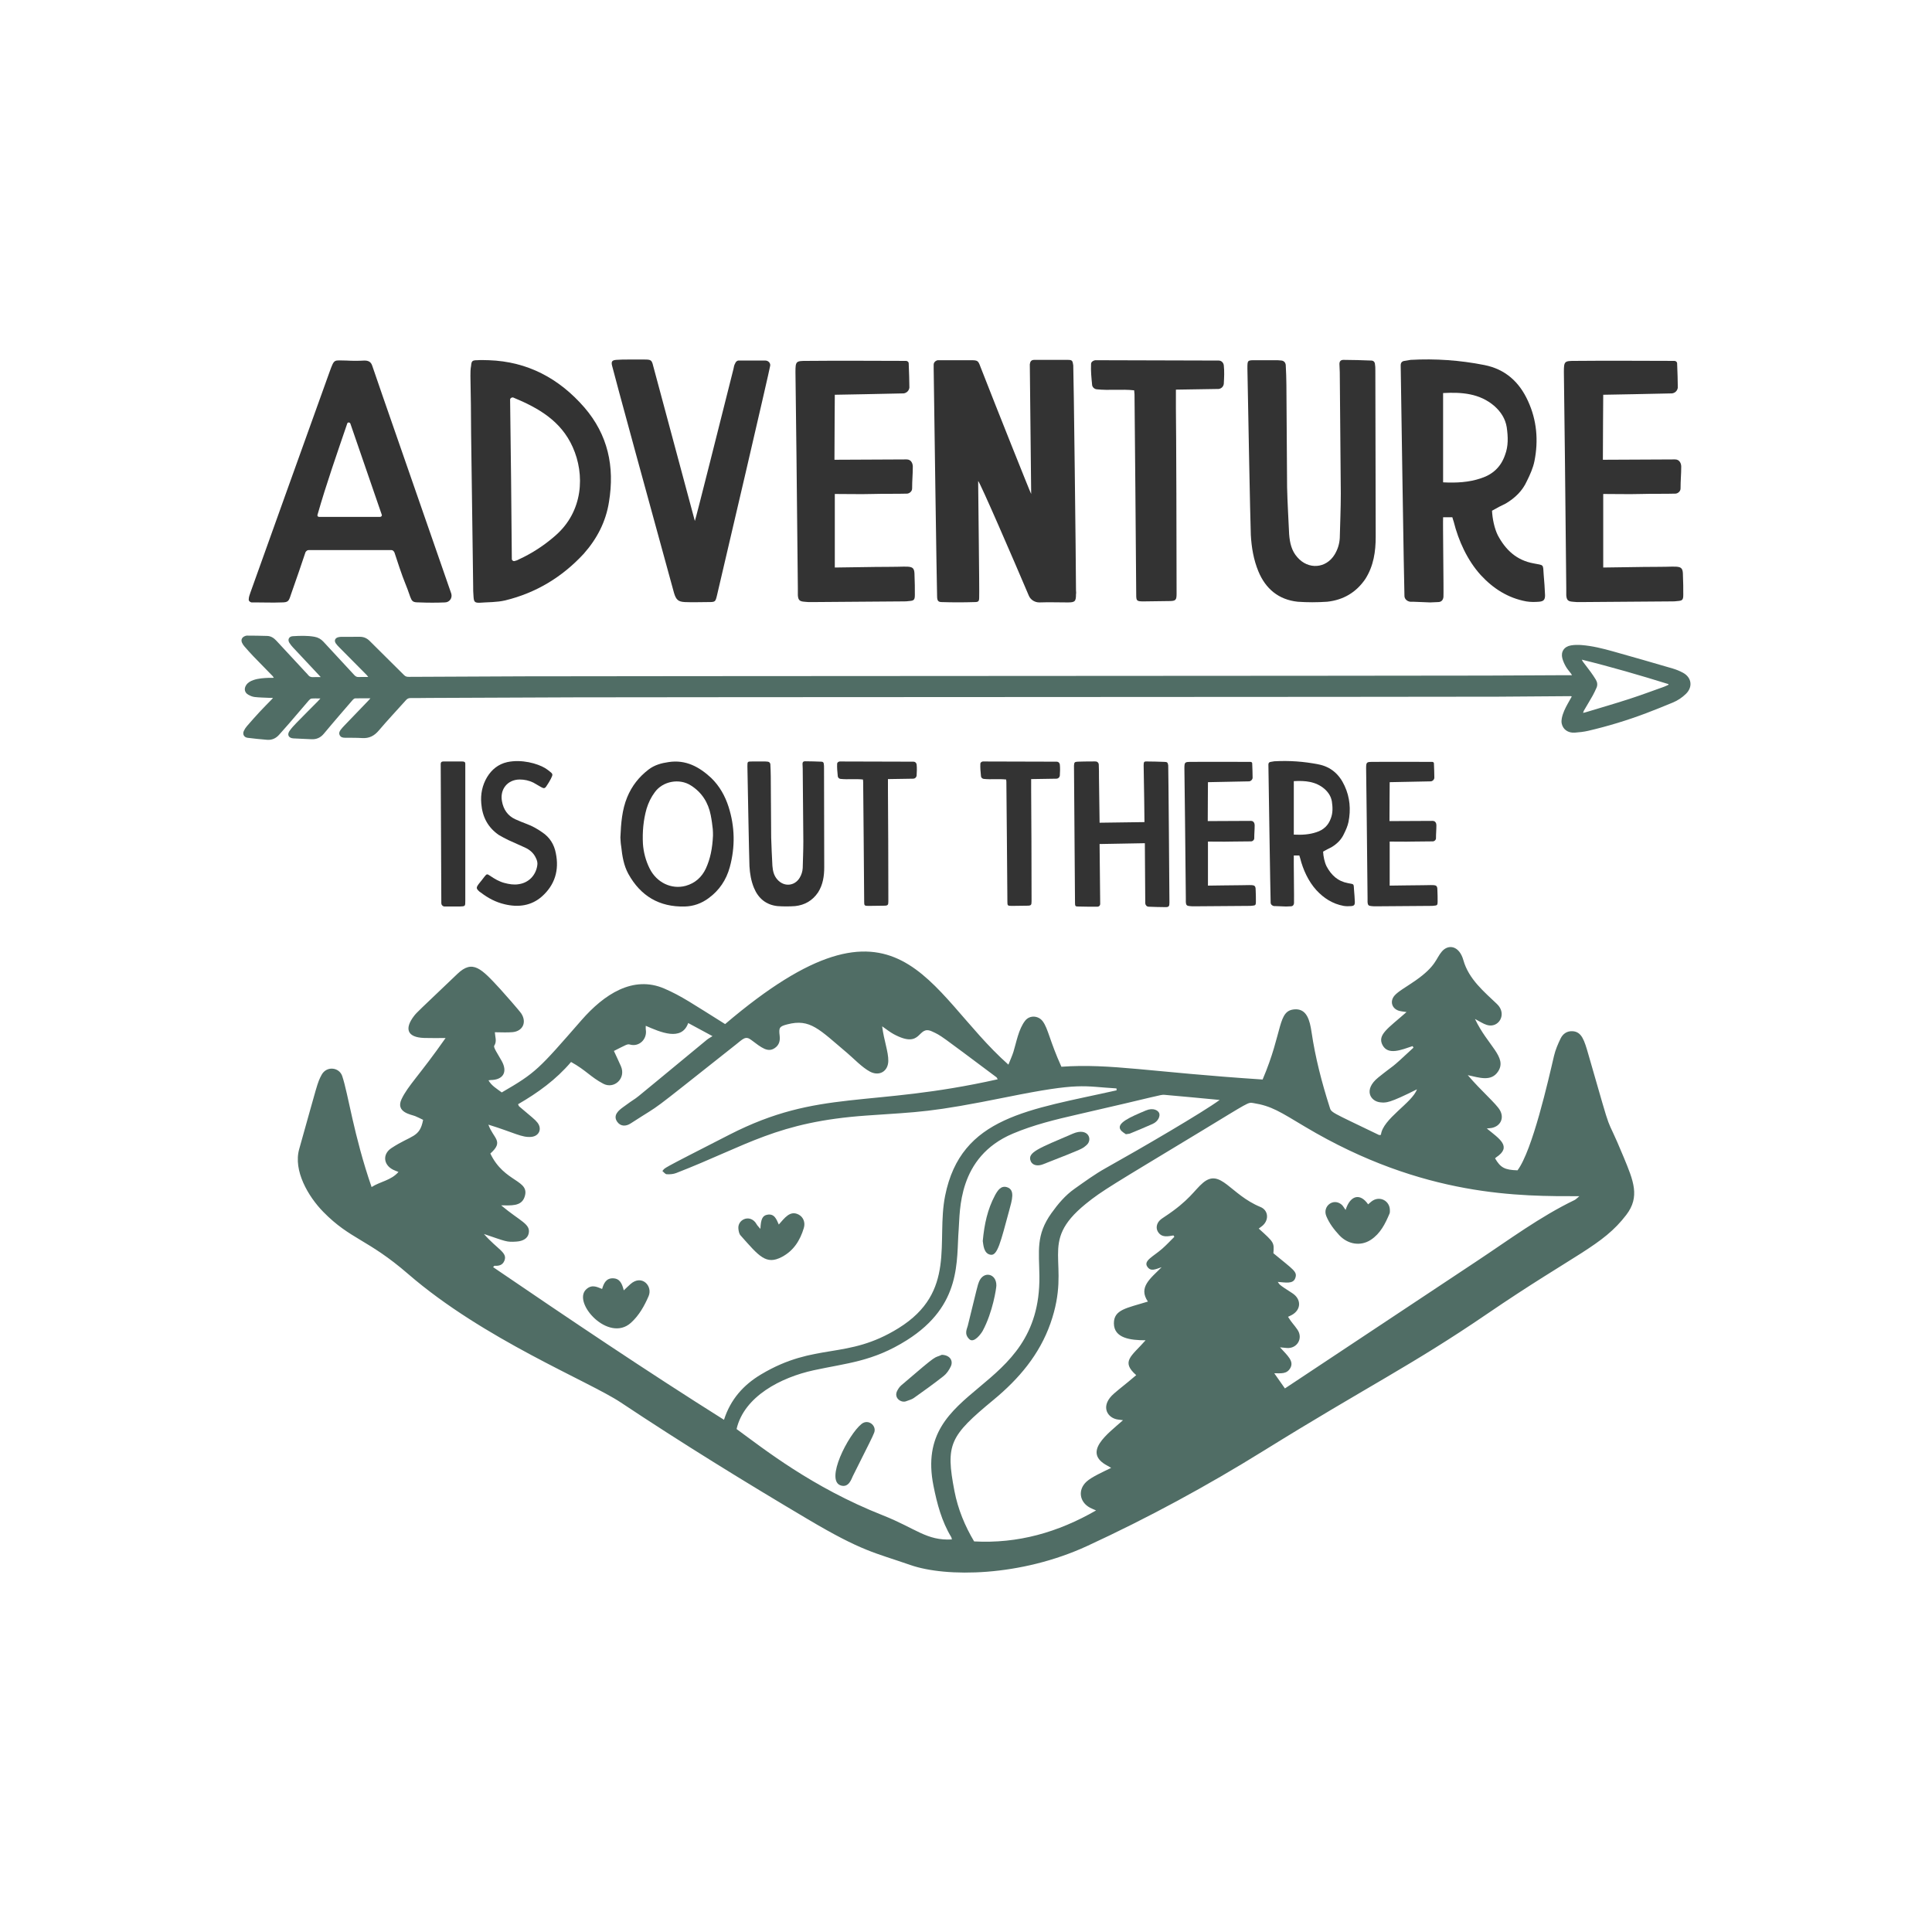 <?xml version="1.0" encoding="utf-8"?>
<!-- Generator: Adobe Illustrator 23.0.1, SVG Export Plug-In . SVG Version: 6.00 Build 0)  -->
<svg version="1.1" id="Calque_1" xmlns="http://www.w3.org/2000/svg" xmlns:xlink="http://www.w3.org/1999/xlink" x="0px" y="0px"
	 width="432px" height="432px" viewBox="0 0 432 432" style="enable-background:new 0 0 432 432;" xml:space="preserve">
<style type="text/css">
	.st0{fill:#A1848D;}
	.st1{fill:#333333;}
	.st2{fill:#506D65;}
	.st3{fill:#6A8962;}
	.st4{fill:#D6A96E;}
	.st5{fill:#71AA76;}
	.st6{fill:#EAC250;}
	.st7{fill:#8E8DAC;}
	.st8{fill:#DA7756;}
	.st9{fill:#D49580;}
	.st10{fill:#A291B2;}
	.st11{fill:#D39E29;}
	.st12{fill:#BE914C;}
	.st13{fill:#BE684C;}
	.st14{fill:#B6C8A3;}
	.st15{fill:#F6C6C4;}
	.st16{fill:#9BAD3F;}
	.st17{fill:#65C8D0;}
	.st18{fill:#D2B2B1;}
	.st19{fill:#9790AC;}
	.st20{fill:#526679;}
	.st21{fill:#2F618D;}
	.st22{fill:#E0A351;}
	.st23{fill:#495B23;}
	.st24{fill:#BC4952;}
	.st25{fill:#C1272D;}
	.st26{fill:#1A1A1A;}
	.st27{fill:#FBB03B;}
	.st28{fill:#009245;}
	.st29{fill:#F8AF3C;}
	.st30{fill:#A3B348;}
	.st31{fill:#EB6183;}
	.st32{fill:#B78494;}
	.st33{fill:#9EAE87;}
	.st34{fill:#838BC5;}
	.st35{fill:#BA9BC9;}
	.st36{fill:#DDCA3E;}
	.st37{fill:#DC9E4D;}
	.st38{fill:#548D8E;}
	.st39{fill:#534741;}
	.st40{fill:#C7B299;}
	.st41{fill-rule:evenodd;clip-rule:evenodd;fill:#C19246;}
	.st42{fill:#E6AD60;}
	.st43{fill:#C99685;}
</style>
<g>
	<g>
		<g>
			<path class="st1" d="M99.448,134.703c-1.836,0.076-3.749,0.076-5.585,0c-2.294,0-1.606-0.306-3.289-4.36
				c-0.612-1.454-1.913-5.355-2.371-6.808C88.05,123.229,87.821,123,87.515,123H69.003c-0.306,0-0.536,0.229-0.689,0.458
				c-0.535,1.683-2.371,6.961-3.289,9.562c-0.46,1.453-0.612,1.683-2.142,1.683c-1.836,0.076-3.672,0-5.508,0
				c-0.383,0-0.766,0-1.148,0c-0.306-0.076-0.612-0.306-0.612-0.612c0-0.612,0.23-1.148,0.383-1.606
				c1.683-4.743,13.463-37.56,17.67-49.263c1.148-3.137,0.918-2.601,3.825-2.601c1.301,0.077,2.677,0.077,3.978,0
				c0.841,0,1.453,0.23,1.759,1.148c0.689,2.142,12.545,36.106,17.67,50.946C101.207,133.709,100.52,134.703,99.448,134.703z
				 M85.373,115.12l-7.038-20.425c-0.152-0.306-0.612-0.306-0.689,0c-2.294,6.732-4.665,13.463-6.655,20.425
				c-0.077,0.23,0.077,0.459,0.383,0.459H84.99C85.22,115.579,85.45,115.35,85.373,115.12z"/>
			<path class="st1" d="M136.171,112.214c-0.689,4.437-2.678,8.262-5.661,11.627c-4.819,5.202-10.633,8.721-17.518,10.403
				c-1.912,0.459-3.901,0.383-5.814,0.535c-1.07,0-1.224-0.229-1.3-1.453c-0.077-0.765-0.077-1.53-0.077-2.295
				c-0.154-11.321-0.306-22.719-0.46-34.04c0-4.284-0.076-8.644-0.152-12.928c0-0.765,0-1.53,0.152-2.295
				c0.077-1.071,0.306-1.224,1.378-1.224c0.841-0.076,1.682,0,2.6,0c8.644,0.306,15.682,4.054,21.343,10.556
				C135.94,97.22,137.47,104.335,136.171,112.214z M128.062,99.974c-2.6-5.814-7.573-8.721-13.31-11.092
				c-0.306-0.076-0.689,0.154-0.689,0.46c0.152,12.01,0.306,23.867,0.383,35.647c0,0.306,0.306,0.536,0.612,0.46
				c0.382-0.077,0.764-0.23,0.994-0.383c2.984-1.377,5.661-3.137,8.109-5.279C130.433,114.355,130.815,106.094,128.062,99.974z"/>
			<path class="st1" d="M172.202,81.844c-0.077,0.766-10.556,45.745-11.857,51.176c-0.383,1.607-0.383,1.607-2.065,1.607
				c-1.684,0-3.366,0.076-5.126,0c-1.53-0.077-1.988-0.536-2.448-2.066c-4.513-16.37-13.769-50.258-13.845-50.793
				c-0.23-0.918,0-1.224,0.918-1.3c0.918-0.077,1.836-0.077,2.754-0.077c0.994,0,2.524,0,3.518,0c1.453,0,1.683,0.077,1.989,1.377
				c0.458,1.683,9.18,34.117,9.332,34.729c0.229-0.535,5.89-23.102,8.644-34.041c0.077-0.458,0.152-0.841,0.383-1.224
				c0.076-0.306,0.458-0.612,0.688-0.612c1.989,0,3.902,0,6.044,0C171.82,80.62,172.356,81.232,172.202,81.844z"/>
			<path class="st1" d="M204.563,133.02c0,1.147-0.23,1.301-1.301,1.377c-0.46,0.076-0.841,0.076-1.301,0.076
				c-6.808,0.077-13.616,0.077-20.424,0.154c-0.612,0-1.147,0-1.683-0.077c-1.07-0.077-1.376-0.383-1.453-1.453
				c0-0.536,0-1.072,0-1.607c-0.077-9.868-0.229-19.736-0.306-29.527c-0.077-6.273-0.152-12.545-0.229-18.818
				c0-2.371,0.152-2.448,2.448-2.448c5.966-0.077,19.277,0,22.26,0c0.306,0,0.612,0.229,0.612,0.535
				c0.077,1.454,0.154,4.514,0.154,5.432c-0.077,0.688-0.612,1.224-1.301,1.3c-2.754,0.077-15.147,0.306-15.376,0.306
				c0,2.448-0.077,8.262-0.077,14.535c0.306,0,15.605-0.077,16.142-0.077c1.07,0,1.376,0.995,1.376,1.607
				c0,1.836-0.152,2.906-0.152,4.896c0,0.612-0.536,1.07-1.072,1.147c-2.6,0.077-5.125,0-7.65,0.077c-2.831,0.076-5.66,0-8.568,0
				v16.446c2.219,0,8.109-0.153,12.545-0.153c4.513,0,5.279-0.536,5.279,1.912C204.563,130.114,204.563,131.567,204.563,133.02z"/>
			<path class="st1" d="M240.595,132.867c0,1.606-0.229,1.836-1.836,1.836c-2.142,0-4.207-0.076-6.349,0
				c-1.072,0-1.989-0.612-2.372-1.53c-3.441-8.109-10.862-25.244-11.321-25.626c0,1.989,0.306,24.938,0.23,26.009
				c0,0.918-0.154,1.072-1.072,1.072c-2.448,0.076-4.819,0.076-7.267,0c-0.841,0-1.072-0.306-1.072-1.378
				c-0.076-1.682-0.688-44.674-0.764-50.793c0-0.306,0-0.535,0-0.918c0-0.535,0.458-0.918,0.918-0.994c0.995,0,1.836,0,2.754,0
				c1.53,0,3.06,0,4.59,0c1.607,0,1.682,0.076,2.219,1.53c3.518,9.027,11.245,28.38,11.321,28.38c0-0.383-0.306-28.074-0.306-28.992
				c0.076-0.612,0.306-0.994,0.994-0.994c2.448,0,4.973,0,7.42,0c1.072,0,1.147,0.152,1.301,1.224
				c0.077,0.535,0.612,44.98,0.612,50.334C240.595,132.255,240.672,132.561,240.595,132.867z"/>
			<path class="st1" d="M273.644,85.822c-0.077,0.612-0.535,1.072-1.147,1.148l-9.562,0.153c0,1.453,0,2.831,0,4.131
				c0.077,4.666,0.152,32.281,0.152,41.461c0,1.453-0.152,1.683-1.682,1.683c-1.913,0-3.825,0.076-5.737,0.076
				c-1.53,0-1.607-0.152-1.607-1.53c-0.077-9.409-0.306-39.318-0.383-44.826c0-0.23-0.077-0.536-0.077-0.842
				c-2.754-0.306-5.583,0.076-8.414-0.23c-0.535-0.076-0.995-0.535-0.995-1.07c-0.152-1.53-0.306-3.06-0.229-4.59
				c0-0.46,0.458-0.766,0.918-0.842c0.383,0,27.462,0.076,27.615,0.076c0.612,0,1.07,0.46,1.147,1.072
				C273.796,83.068,273.72,84.369,273.644,85.822z"/>
			<path class="st1" d="M307.61,120.016c0,3.29-0.458,6.502-2.294,9.409c-2.066,3.06-4.973,4.742-8.568,5.125
				c-2.219,0.153-4.437,0.153-6.579,0c-4.284-0.459-7.19-2.907-8.797-6.808c-1.072-2.6-1.53-5.354-1.684-8.108
				c-0.152-4.055-0.612-28.916-0.764-37.254c0-1.836,0-1.836,1.759-1.836c1.683,0,3.366,0,4.973,0c0.306,0,0.612,0.076,0.918,0.076
				c0.535,0.077,0.841,0.46,0.918,0.918c0.077,1.607,0.152,3.137,0.152,4.59c0.077,7.573,0.077,15.147,0.154,22.796
				c0.077,3.518,0.306,7.038,0.458,10.556c0.154,1.913,0.536,3.672,1.836,5.126c2.448,2.83,6.426,2.524,8.338-0.612
				c0.689-1.148,1.072-2.372,1.147-3.672c0.077-3.29,0.23-6.579,0.23-9.944c-0.077-9.027-0.154-18.13-0.23-27.156
				c0-0.612-0.076-1.224-0.076-1.836s0.306-0.918,0.918-0.918c2.065,0,4.13,0.076,6.195,0.152c0.536,0,0.842,0.383,0.842,0.918
				c0.076,0.383,0.076,0.918,0.076,1.378C307.533,95.231,307.61,107.624,307.61,120.016z"/>
			<path class="st1" d="M345.477,133.097c0,0.994-0.306,1.376-1.376,1.453c-0.918,0.077-1.913,0.077-2.831-0.077
				c-4.13-0.764-7.42-2.906-10.174-5.89c-2.983-3.29-4.971-7.65-6.043-11.933c-0.077-0.306-0.229-0.612-0.306-0.994h-2.065
				c-0.077,1.224,0.152,16.676,0.077,17.823c-0.077,0.688-0.46,1.148-1.224,1.148c-0.612,0-1.148,0.076-1.76,0.076
				c-1.224-0.076-2.523-0.076-3.824-0.153c-0.229,0-0.383,0-0.612,0c-0.689-0.077-1.301-0.612-1.301-1.301
				c-0.077-0.764-0.841-51.252-0.841-51.558c0-0.612,0.306-0.918,0.841-0.995c0.46-0.077,0.918-0.153,1.378-0.229
				c5.583-0.306,11.015,0.076,16.446,1.147c4.742,0.918,7.879,3.825,9.791,8.032c1.988,4.284,2.371,8.874,1.453,13.463
				c-0.306,1.53-0.995,3.06-1.682,4.436c-0.995,2.219-2.678,3.825-4.743,5.049c-0.995,0.458-1.988,0.994-3.06,1.606
				c0.077,1.76,0.535,3.978,1.301,5.508c1.759,3.29,4.207,5.584,8.032,6.273c2.294,0.459,2.065,0.077,2.218,2.525
				C345.324,130.037,345.401,131.567,345.477,133.097z M336.527,101.733c0.764-1.988,0.688-4.054,0.382-6.196
				c-0.306-1.912-1.3-3.442-2.754-4.743c-3.289-2.831-7.267-3.137-11.474-2.907v19.965c2.983,0.154,5.814,0,8.491-0.918
				C333.774,106.094,335.61,104.411,336.527,101.733z"/>
			<path class="st1" d="M376.385,133.02c0,1.147-0.23,1.301-1.301,1.377c-0.46,0.076-0.841,0.076-1.301,0.076
				c-6.808,0.077-13.616,0.077-20.424,0.154c-0.612,0-1.147,0-1.684-0.077c-1.07-0.077-1.376-0.383-1.453-1.453
				c0-0.536,0-1.072,0-1.607c-0.077-9.868-0.229-19.736-0.306-29.527c-0.077-6.273-0.152-12.545-0.229-18.818
				c0-2.371,0.152-2.448,2.448-2.448c5.966-0.077,19.277,0,22.26,0c0.306,0,0.612,0.229,0.612,0.535
				c0.077,1.454,0.154,4.514,0.154,5.432c-0.077,0.688-0.612,1.224-1.301,1.3c-2.754,0.077-15.147,0.306-15.376,0.306
				c0,2.448-0.077,8.262-0.077,14.535c0.306,0,15.605-0.077,16.142-0.077c1.07,0,1.376,0.995,1.376,1.607
				c0,1.836-0.152,2.906-0.152,4.896c0,0.612-0.536,1.07-1.072,1.147c-2.6,0.077-5.125,0-7.65,0.077c-2.831,0.076-5.66,0-8.568,0
				v16.446c2.219,0,8.109-0.153,12.545-0.153c4.513,0,5.279-0.536,5.279,1.912C376.385,130.114,376.385,131.567,376.385,133.02z"/>
		</g>
		<g>
			<path class="st1" d="M104.041,170.91c0,0.55,0,21.07,0,30.506c0,1.237,0,1.237-1.237,1.282c-1.007,0-2.015,0-3.023,0
				c-0.138,0-0.274,0-0.412,0c-0.413-0.046-0.687-0.367-0.687-0.733c-0.046-10.306-0.092-21.024-0.138-31.147
				c0-0.549,0.458-0.549,0.595-0.549c1.374,0,2.244,0,3.39,0C103.675,170.268,104.087,170.177,104.041,170.91z"/>
			<path class="st1" d="M121.173,200.454c-2.382,2.107-5.313,2.474-8.337,1.741c-1.969-0.458-3.71-1.375-5.313-2.611
				c-0.092-0.046-0.183-0.138-0.275-0.183c-0.825-0.733-0.825-0.916-0.138-1.832c0.413-0.504,0.825-1.008,1.191-1.512
				c0.55-0.687,0.595-0.687,1.282-0.229c1.008,0.687,2.015,1.283,3.207,1.603c1.053,0.275,2.107,0.458,3.206,0.275
				c2.199-0.321,3.756-1.924,4.123-4.077c0.137-0.641,0-1.191-0.275-1.74c-0.504-1.145-1.374-1.878-2.474-2.382
				c-1.237-0.55-2.473-1.1-3.664-1.649c-0.733-0.366-1.466-0.733-2.153-1.145c-2.473-1.695-3.71-4.077-3.939-7.054
				c-0.183-2.107,0.229-4.076,1.282-5.863c1.053-1.74,2.519-2.931,4.535-3.389c3.252-0.687,6.733,0.321,8.428,1.328
				c0.321,0.183,0.595,0.413,0.916,0.641c0.87,0.687,0.916,0.733,0.412,1.741c-0.274,0.55-0.595,1.053-0.962,1.603
				c-0.367,0.595-0.596,0.641-1.237,0.274c-0.595-0.32-1.145-0.687-1.74-1.007c-0.962-0.458-1.97-0.687-3.023-0.687
				c-2.702,0-4.489,2.153-3.985,4.855c0.321,1.832,1.283,3.252,2.977,4.031c0.825,0.367,1.695,0.733,2.565,1.054
				c1.237,0.458,2.381,1.1,3.481,1.878c1.649,1.1,2.656,2.703,3.023,4.672C125.067,194.591,124.059,197.888,121.173,200.454z"/>
			<path class="st1" d="M163.18,193.904c-0.779,2.84-2.336,5.176-4.718,6.916c-1.603,1.191-3.389,1.832-5.359,1.878
				c-5.68,0.138-9.848-2.336-12.596-7.283c-1.054-1.924-1.375-4.031-1.603-6.138c-0.138-0.733-0.138-1.466-0.183-2.015
				c0.138-3.207,0.367-6.184,1.512-8.978c1.053-2.565,2.656-4.581,4.809-6.229c1.329-1.008,2.84-1.42,4.443-1.649
				c3.848-0.595,6.871,1.053,9.573,3.573c1.832,1.787,3.069,3.985,3.848,6.412C164.325,184.834,164.417,189.369,163.18,193.904z
				 M159.379,185.384c-0.092-0.825-0.229-1.97-0.458-3.115c-0.55-2.794-1.969-5.084-4.443-6.642
				c-2.565-1.649-6.275-0.962-8.061,1.512c-0.825,1.099-1.42,2.336-1.832,3.664c-0.733,2.565-0.962,5.222-0.825,7.878
				c0.138,1.924,0.641,3.802,1.512,5.542c1.557,3.115,4.855,4.718,8.062,3.848c2.107-0.595,3.573-1.924,4.489-3.848
				c1.008-2.199,1.466-4.488,1.603-7.374C159.424,186.346,159.424,185.888,159.379,185.384z"/>
			<path class="st1" d="M184.3,193.904c0,1.969-0.275,3.894-1.375,5.634c-1.237,1.832-2.977,2.84-5.13,3.069
				c-1.328,0.092-2.656,0.092-3.939,0c-2.565-0.275-4.306-1.741-5.268-4.076c-0.641-1.557-0.916-3.207-1.008-4.856
				c-0.092-2.427-0.366-17.314-0.458-22.306c0-1.1,0-1.1,1.054-1.1c1.007,0,2.015,0,2.977,0c0.183,0,0.366,0.046,0.55,0.046
				c0.32,0.046,0.504,0.275,0.55,0.55c0.046,0.962,0.092,1.878,0.092,2.749c0.046,4.534,0.046,9.069,0.092,13.65
				c0.046,2.107,0.183,4.214,0.274,6.321c0.092,1.145,0.321,2.199,1.1,3.069c1.466,1.695,3.848,1.512,4.993-0.366
				c0.412-0.687,0.641-1.42,0.687-2.199c0.046-1.97,0.138-3.939,0.138-5.955c-0.046-5.405-0.092-10.856-0.138-16.261
				c0-0.367-0.046-0.733-0.046-1.1c0-0.366,0.183-0.55,0.55-0.55c1.237,0,2.474,0.046,3.71,0.092c0.321,0,0.504,0.229,0.504,0.55
				c0.046,0.229,0.046,0.55,0.046,0.825C184.254,179.063,184.3,186.483,184.3,193.904z"/>
			<path class="st1" d="M204.959,173.429c-0.046,0.366-0.321,0.641-0.687,0.687l-5.725,0.092c0,0.87,0,1.694,0,2.473
				c0.045,2.795,0.091,19.33,0.091,24.827c0,0.87-0.091,1.007-1.007,1.007c-1.145,0-2.29,0.046-3.436,0.046
				c-0.916,0-0.962-0.092-0.962-0.916c-0.046-5.634-0.183-23.544-0.229-26.841c0-0.138-0.046-0.321-0.046-0.504
				c-1.649-0.183-3.343,0.046-5.038-0.138c-0.321-0.046-0.595-0.321-0.595-0.641c-0.092-0.916-0.183-1.832-0.138-2.749
				c0-0.274,0.275-0.458,0.55-0.504c0.229,0,16.444,0.046,16.536,0.046c0.366,0,0.641,0.275,0.687,0.641
				C205.051,171.78,205.005,172.559,204.959,173.429z"/>
			<path class="st1" d="M236.981,173.429c-0.046,0.366-0.321,0.641-0.687,0.687l-5.725,0.092c0,0.87,0,1.694,0,2.473
				c0.045,2.795,0.091,19.33,0.091,24.827c0,0.87-0.091,1.007-1.007,1.007c-1.145,0-2.29,0.046-3.436,0.046
				c-0.916,0-0.962-0.092-0.962-0.916c-0.046-5.634-0.183-23.544-0.229-26.841c0-0.138-0.046-0.321-0.046-0.504
				c-1.649-0.183-3.343,0.046-5.038-0.138c-0.321-0.046-0.595-0.321-0.595-0.641c-0.092-0.916-0.183-1.832-0.138-2.749
				c0-0.274,0.275-0.458,0.549-0.504c0.229,0,16.444,0.046,16.536,0.046c0.366,0,0.641,0.275,0.687,0.641
				C237.073,171.78,237.027,172.559,236.981,173.429z"/>
			<path class="st1" d="M261.489,201.828c0,0.825-0.138,1.008-0.87,1.008c-1.237,0-2.474-0.046-3.756-0.092
				c-0.412,0-0.733-0.321-0.779-0.733c0-0.183-0.092-12.596-0.092-13.467l-10.123,0.183c0,0.412,0.138,13.192,0.138,13.421
				c0,0.32-0.275,0.595-0.595,0.595c-1.512,0-2.977,0-4.443-0.046c-0.504,0-0.595-0.138-0.595-0.779
				c0-1.695-0.229-30.415-0.229-30.735c0.046-0.733,0.138-0.825,0.825-0.87c1.053-0.046,2.153-0.046,3.207-0.046
				c0.274,0,0.55-0.046,0.824,0c0.367,0,0.687,0.321,0.687,0.733c0.046,0.916,0.046,1.969,0.046,2.931
				c0.046,3.115,0.138,9.711,0.138,10.031c3.39-0.045,6.642-0.091,10.032-0.137c0-0.275-0.092-8.703-0.183-12.688
				c0-0.779,0.092-0.916,0.779-0.87c1.282,0,2.565,0.046,3.847,0.092c0.642,0,0.779,0.138,0.87,0.779
				C261.26,171.642,261.489,200.683,261.489,201.828z"/>
			<path class="st1" d="M280.821,201.69c0,0.687-0.138,0.779-0.779,0.825c-0.274,0.046-0.504,0.046-0.779,0.046
				c-4.076,0.046-8.153,0.046-12.23,0.092c-0.366,0-0.687,0-1.008-0.046c-0.641-0.046-0.824-0.229-0.87-0.87c0-0.32,0-0.641,0-0.962
				c-0.046-5.908-0.138-11.817-0.183-17.68c-0.046-3.756-0.092-7.512-0.138-11.268c0-1.42,0.092-1.466,1.466-1.466
				c3.573-0.046,11.543,0,13.329,0c0.183,0,0.366,0.138,0.366,0.321c0.046,0.87,0.092,2.702,0.092,3.252
				c-0.046,0.413-0.366,0.733-0.779,0.779c-1.649,0.046-9.069,0.183-9.206,0.183c0,1.466-0.046,4.947-0.046,8.703
				c0.183,0,9.344-0.046,9.665-0.046c0.641,0,0.825,0.595,0.825,0.962c0,1.099-0.092,1.74-0.092,2.931
				c0,0.366-0.321,0.641-0.641,0.687c-1.557,0.046-3.069,0-4.581,0.046c-1.695,0.046-3.39,0-5.13,0v9.848
				c1.328,0,4.855-0.092,7.512-0.092c2.702,0,3.16-0.32,3.16,1.145C280.821,199.95,280.821,200.82,280.821,201.69z"/>
			<path class="st1" d="M302.948,201.736c0,0.595-0.183,0.825-0.825,0.87c-0.55,0.046-1.145,0.046-1.695-0.046
				c-2.474-0.458-4.443-1.741-6.092-3.527c-1.786-1.969-2.977-4.581-3.619-7.145c-0.046-0.183-0.137-0.367-0.183-0.596h-1.237
				c-0.046,0.733,0.092,9.986,0.046,10.673c-0.046,0.412-0.274,0.687-0.733,0.687c-0.366,0-0.687,0.046-1.053,0.046
				c-0.733-0.046-1.512-0.046-2.29-0.092c-0.138,0-0.229,0-0.367,0c-0.412-0.046-0.779-0.367-0.779-0.779
				c-0.046-0.458-0.504-30.689-0.504-30.872c0-0.366,0.183-0.55,0.504-0.595c0.275-0.046,0.55-0.092,0.825-0.138
				c3.344-0.183,6.596,0.046,9.848,0.687c2.84,0.55,4.718,2.29,5.863,4.81c1.191,2.565,1.42,5.313,0.87,8.062
				c-0.183,0.916-0.596,1.832-1.008,2.656c-0.595,1.328-1.603,2.29-2.84,3.023c-0.595,0.275-1.191,0.595-1.832,0.962
				c0.046,1.053,0.321,2.381,0.779,3.298c1.054,1.969,2.52,3.344,4.81,3.756c1.374,0.275,1.237,0.046,1.328,1.512
				C302.856,199.904,302.902,200.82,302.948,201.736z M297.588,182.956c0.458-1.191,0.412-2.428,0.229-3.71
				c-0.183-1.145-0.779-2.061-1.649-2.84c-1.969-1.695-4.351-1.878-6.871-1.741v11.955c1.787,0.092,3.481,0,5.084-0.55
				C295.939,185.567,297.039,184.56,297.588,182.956z"/>
			<path class="st1" d="M321.455,201.69c0,0.687-0.138,0.779-0.779,0.825c-0.274,0.046-0.504,0.046-0.779,0.046
				c-4.076,0.046-8.153,0.046-12.23,0.092c-0.366,0-0.687,0-1.008-0.046c-0.641-0.046-0.824-0.229-0.87-0.87c0-0.32,0-0.641,0-0.962
				c-0.046-5.908-0.138-11.817-0.183-17.68c-0.046-3.756-0.092-7.512-0.138-11.268c0-1.42,0.092-1.466,1.466-1.466
				c3.573-0.046,11.543,0,13.329,0c0.183,0,0.366,0.138,0.366,0.321c0.046,0.87,0.092,2.702,0.092,3.252
				c-0.046,0.413-0.366,0.733-0.779,0.779c-1.649,0.046-9.069,0.183-9.206,0.183c0,1.466-0.046,4.947-0.046,8.703
				c0.183,0,9.344-0.046,9.665-0.046c0.641,0,0.825,0.595,0.825,0.962c0,1.099-0.092,1.74-0.092,2.931
				c0,0.366-0.321,0.641-0.641,0.687c-1.557,0.046-3.069,0-4.581,0.046c-1.695,0.046-3.39,0-5.13,0v9.848
				c1.328,0,4.855-0.092,7.512-0.092c2.702,0,3.16-0.32,3.16,1.145C321.455,199.95,321.455,200.82,321.455,201.69z"/>
		</g>
	</g>
	<g>
		<g>
			<path class="st2" d="M233.215,260.34c9.113-3.581,8.649-3.378,9.721-4.281c1.488-1.255,0.372-4.04-3.037-2.573
				c-7.61,3.275-10.255,4.18-9.429,6.146C230.91,260.68,232.154,260.757,233.215,260.34z"/>
			<path class="st2" d="M221.536,280.573c1.51,0.211,2.218-2.877,4.114-9.865c0.65-2.392,1.369-4.651-0.469-5.243
				c-1.352-0.436-2.112,0.704-2.738,1.888c-1.614,3.052-2.348,6.344-2.694,10.141C219.883,278.17,219.892,280.345,221.536,280.573z"
				/>
			<path class="st2" d="M219.74,297.567c2.251-4.172,3.046-9.524,3.05-10.129c0.022-2.724-2.903-3.323-3.893-0.81
				c-0.317,0.806-0.341,1.011-2.5,9.818c-0.183,0.744-0.86,1.821,0.335,2.989C217.774,300.456,219.413,298.173,219.74,297.567z"/>
			<path class="st2" d="M251.753,253.615c0.505-0.085,0.74-0.082,0.939-0.164c1.684-0.698,3.373-1.388,5.035-2.135
				c1.314-0.591,1.71-1.793,1.479-2.398c-0.232-0.605-1.304-1.324-3-0.607c-3.417,1.444-6.69,2.818-5.628,4.351
				C250.887,253.109,251.45,253.38,251.753,253.615z"/>
			<path class="st2" d="M140.984,287.115c-0.471,0.415-0.915,0.859-1.506,1.416c-0.378-1.485-0.851-2.639-2.373-2.696
				c-1.528-0.057-2.083,1.042-2.474,2.38c-0.862-0.288-2.191-1.212-3.571,0.097c-3.139,2.976,5.024,12.004,10.027,7.458
				c1.804-1.639,2.986-3.738,3.939-5.943C146.004,287.566,143.52,284.883,140.984,287.115z"/>
			<path class="st2" d="M174.82,281.057c2.649-1.394,4.084-3.71,4.915-6.465c0.385-1.276-0.129-2.471-1.16-3.011
				c-1.925-1.009-3.154,0.803-4.435,2.226c-0.547-1.258-1.015-2.491-2.595-2.189c-1.042,0.199-1.428,0.988-1.516,3.165
				c-0.371-0.425-0.554-0.612-0.71-0.82c-0.166-0.222-0.284-0.484-0.463-0.693c-1.464-1.711-3.903-0.504-3.755,1.413
				c0.042,0.534,0.154,1.181,0.485,1.554C169.735,280.918,171.295,282.912,174.82,281.057z"/>
			<path class="st2" d="M363.064,258.762c-4.715-11.416-1.81-1.885-7.906-23.02c-0.895-3.103-1.464-5.03-3.512-5.161
				c-1.258-0.081-2.185,0.584-2.696,1.64c-0.601,1.242-1.157,2.543-1.47,3.88c-1.263,5.403-4.825,21.163-8.162,25.587
				c-2.863-0.085-3.814-0.603-5.018-2.68c0.081-0.075,0.155-0.162,0.246-0.222c3.637-2.406,0.684-4.164-2.097-6.462
				c0.632-0.064,0.895-0.066,1.148-0.121c1.954-0.425,2.789-2.227,1.785-3.964c-0.879-1.519-4.128-4.245-7.184-7.833
				c2.585,0.549,5.242,1.529,6.786-0.832c2.092-3.198-2.339-5.737-5.174-11.735c1.008,0.522,1.781,1.066,2.64,1.335
				c2.667,0.837,4.622-2.429,2.299-4.654c-2.836-2.716-6.338-5.556-7.529-9.811c-0.91-3.246-3.336-3.673-4.815-1.952
				c-1.368,1.591-1.236,3.234-5.893,6.492c-2.04,1.428-3.918,2.427-4.73,3.411c-1.031,1.25-0.56,2.833,0.974,3.335
				c0.496,0.162,1.039,0.184,1.748,0.302c-4.155,3.661-6.6,5.087-5.355,7.41c1.233,2.302,4.203,1.049,6.71,0.205
				c0.067,0.114,0.133,0.228,0.2,0.343c-5.762,5.37-3.674,3.294-7.865,6.665c-3.429,2.759-1.743,5.401,0.527,5.574
				c1.219,0.093,1.823,0.24,8.112-2.919c-1.051,3.013-7.679,6.613-8.051,10.17c-0.219,0.023-0.349,0.08-0.432,0.04
				c-11.156-5.389-10.628-4.941-11.06-6.296c-1.747-5.472-3.187-11.019-4.026-16.712c-0.39-2.638-1.06-5.236-3.722-5.087
				c-3.945,0.22-2.583,4.838-7.22,15.692c-25.319-1.665-33.912-3.631-44.992-2.857c-2.641-5.847-2.955-8.528-4.175-10.162
				c-0.97-1.3-2.904-1.417-3.913-0.154c-1.503,1.883-2.012,5.004-2.631,6.963c-0.291,0.921-0.702,1.804-1.13,2.884
				c-18.501-16.39-23.996-42.569-63.344-9.07c-7.379-4.612-9.75-6.27-13.554-7.922c-7.024-3.052-13.52,1.274-18.578,7.066
				c-9.576,10.968-10.114,11.684-17.812,16.14c-1.112-0.841-2.265-1.474-2.969-2.708c0.235-0.033,0.344-0.061,0.454-0.062
				c2.849-0.019,3.886-1.799,2.489-4.288c-0.863-1.538-1.891-3.023-1.656-3.382c0.641-0.978,0.186-2.012,0.136-3.018
				c1.406,0,2.691,0.094,3.956-0.02c2.285-0.207,3.209-2.187,1.985-4.125c-0.396-0.627-3.999-4.712-4.681-5.453
				c-4.31-4.682-6.205-6.734-9.639-3.446c-8.594,8.227-9.008,8.505-9.713,9.431c-2.074,2.724-1.645,4.764,2.302,4.891
				c1.475,0.048,2.952,0.014,4.777,0.014c-5.82,8.312-8.412,10.637-9.843,13.66c-1.402,2.959,2.134,3.441,3.04,3.801
				c0.6,0.238,1.172,0.547,1.774,0.834c-0.744,4.047-2.596,3.357-7.089,6.322c-2.013,1.328-1.804,3.706,0.343,4.811
				c0.372,0.192,0.774,0.326,1.238,0.518c-1.634,1.892-4.048,2.122-6.01,3.377c-4.02-11.656-5.199-20.752-6.564-24.808
				c-0.679-2.018-3.515-2.321-4.612-0.282c-0.998,1.854-0.866,1.907-5.012,16.608c-1.356,4.809,1.992,10.575,5.398,14.047
				c6.079,6.196,9.895,6.023,18.982,13.89c16.874,14.609,40.393,23.965,47.521,28.709c13.69,9.11,27.686,17.732,41.828,26.112
				c12.251,7.261,14.889,7.435,22.958,10.243c7.95,2.766,24.545,2.651,39.564-4.283c13.576-6.268,26.687-13.377,39.389-21.26
				c23.166-14.375,33.057-19.06,49.88-30.543c19.98-13.64,25.873-15.239,31.212-22.196
				C366.763,267.582,365.235,264.021,363.064,258.762z M110.257,283.331c0.198-0.189,0.266-0.306,0.326-0.303
				c0.956,0.057,1.786-0.112,2.197-1.121c0.755-1.856-1.457-2.443-4.574-5.985c5,1.687,5.043,1.857,7.288,1.699
				c1.534-0.108,2.487-0.752,2.72-1.807c0.473-2.142-1.831-2.679-6.157-6.292c2.181,0,4.467,0.272,5.214-1.813
				c1.414-3.947-4.502-3.189-7.629-9.779c3.134-2.777,0.662-3.334-0.438-6.457c5.73,1.766,7.505,2.953,9.624,2.733
				c1.734-0.18,2.419-1.794,1.356-3.175c-0.576-0.747-1.264-1.212-4.116-3.654c-0.075-0.065-0.097-0.194-0.226-0.471
				c4.436-2.566,8.488-5.494,11.849-9.446c3.373,1.868,4.343,3.358,7.21,4.867c2.424,1.276,5.133-1.195,3.936-3.924
				c-0.507-1.155-1.052-2.294-1.565-3.408c2.759-1.378,2.987-1.597,3.592-1.428c2.046,0.573,3.903-1.189,3.536-3.386
				c-0.035-0.208-0.005-0.426-0.005-0.809c3.238,1.406,8.03,3.55,9.489-0.618c1.731,0.934,3.376,1.821,5.428,2.928
				c-0.534,0.344-0.923,0.542-1.252,0.813c-21.384,17.644-12.948,10.815-18.757,15.084c-0.855,0.628-2.369,1.769-1.274,3.282
				c0.764,1.056,1.956,1.01,2.97,0.353c8.092-5.241,2.21-0.772,23.524-17.628c1.607-1.27,2.175-2.018,3.413-1.08
				c2.4,1.818,3.744,2.886,5.288,1.856c0.992-0.662,1.251-1.636,1.109-2.779c-0.224-1.81-0.045-2.078,1.71-2.534
				c5.131-1.332,7.108,1.102,13.465,6.468c1.262,1.065,3.285,3.195,5.037,4.111c2.072,1.083,4.035-0.06,4.082-2.391
				c0.04-2.029-0.978-4.594-1.375-7.748c1.013,0.698,1.745,1.298,2.562,1.74c6.518,3.519,5.216-2.158,8.6-0.591
				c2.106,0.975,1.51,0.612,14.414,10.254c0.079,0.059,0.109,0.182,0.257,0.441c-28.816,6.457-39.755,2.046-59.98,12.383
				c-16.42,8.393-14.2,7.284-14.992,8.131c0.319,0.253,0.628,0.702,0.96,0.719c0.705,0.037,1.473-0.017,2.124-0.269
				c15.934-6.191,22.568-11.448,42.564-12.856c12.03-0.847,14.136-0.65,31.418-4.138c16.502-3.331,16.842-2.379,24.465-1.931
				c0.012,0.142,0.024,0.284,0.036,0.427c-19.55,4.398-34.786,5.803-38.346,23.572c-2.056,10.265,2.659,21.482-10.394,29.595
				c-11.65,7.242-18.53,3.046-30.795,10.375c-3.888,2.323-6.798,5.554-8.258,10.133
				C144.352,306.443,127.301,294.943,110.257,283.331z M197.415,338.835c-15.908-6.288-26.674-14.898-32.715-19.299
				c1.694-7.318,9.935-11.551,17.246-13.143c7.373-1.605,13.221-1.921,20.829-6.725c12.41-7.835,11.028-17.833,11.593-24.822
				c0.323-3.986-0.287-16.119,12.095-21.362c4.696-1.988,9.609-3.17,14.55-4.301c18.204-4.164,18.457-4.455,19.357-4.378
				c4.03,0.347,8.056,0.741,12.351,1.146c-3.676,2.708-17.546,10.809-25.503,15.252c-2.423,1.353-4.682,3.01-6.956,4.614
				c-2.069,1.46-3.684,3.379-5.152,5.434c-3.522,4.929-2.762,8.42-2.699,14.093c0.309,26.889-28.322,23.748-23.679,46.917
				c0.802,4.003,1.836,7.924,3.981,11.46c0.075,0.124,0.074,0.294,0.121,0.5C207.19,344.549,204.781,341.747,197.415,338.835z
				 M352.083,268.326c-7.764,3.752-14.658,8.892-21.807,13.626c-0.005,0.003-42.965,28.506-42.965,28.506
				c-0.774-1.103-1.493-2.129-2.381-3.395c1.511,0,2.816,0.231,3.603-1.194c0.843-1.527-0.646-2.757-2.318-4.601
				c0.686,0.066,1.107,0.112,1.528,0.146c2.258,0.183,3.717-2.135,2.36-4.111c-0.85-1.238-1.158-1.364-2.096-2.857
				c0.296-0.143,0.549-0.256,0.792-0.386c2.183-1.162,2.247-3.573,0.147-4.913c-3.22-2.055-2.786-1.904-3.227-2.509
				c1.654,0.114,3.386,0.535,3.892-0.805c0.563-1.489-0.358-1.853-4.878-5.605c0.186-2.392,0.186-2.392-3.278-5.516
				c0.347-0.269,0.715-0.501,1.016-0.799c1.306-1.291,1.085-3.319-0.622-4.022c-6.788-2.796-8.906-8.749-12.866-5.404
				c-1.958,1.654-2.986,3.914-8.614,7.612c-0.371,0.244-0.752,0.492-1.063,0.803c-0.691,0.694-0.863,1.698-0.428,2.459
				c0.874,1.529,2.408,1.048,3.513,0.885c0.066,0.104,0.132,0.208,0.198,0.312c-0.894,0.885-1.751,1.812-2.693,2.642
				c-1.975,1.741-4.259,2.689-3.363,4.028c0.781,1.17,1.825,0.581,3.211,0.122c-2.494,2.527-5.277,4.483-3.07,7.686
				c-4.757,1.475-7.625,1.772-7.604,4.883c0.023,3.331,3.741,3.772,7.086,3.772c-3.142,3.577-5.607,4.712-2.096,7.797
				c-2.838,2.415-3.326,2.691-4.967,4.117c-2.974,2.582-1.718,5.14,0.44,5.721c0.411,0.111,0.847,0.13,1.578,0.236
				c-3.446,3.067-9.205,7.168-3.49,10.175c0.23,0.121,0.451,0.26,0.839,0.485c-1.723,0.847-4.359,2.016-5.514,3.078
				c-1.991,1.833-1.594,4.564,0.79,5.831c0.378,0.201,0.781,0.353,1.348,0.607c-8.523,4.902-17.461,7.457-27.269,6.927
				c-2.065-3.469-3.612-7.203-4.391-11.229c-2.035-10.528-1.074-12.315,8.753-20.443c5.64-4.664,10.243-10.077,12.709-17.082
				c4.927-13.999-3.036-17.838,7.893-26.72c3.676-2.987,6.001-4.259,25.582-16.113c11.098-6.719,10.654-6.626,11.864-6.434
				c4.112,0.651,5.993,1.963,11.608,5.312c26.55,15.832,48.384,15.518,61.317,15.518
				C352.618,267.905,352.382,268.182,352.083,268.326z"/>
			<path class="st2" d="M306.943,268.461c-0.371,0.23-0.685,0.553-1.027,0.834c-1.756-2.56-3.984-2.09-5.037,1.253
				c-0.41-0.566-0.592-0.934-0.879-1.179c-1.865-1.591-4.337,0.358-3.437,2.551c0.664,1.617,1.696,2.971,2.875,4.248
				c1.911,2.069,4.767,2.575,7.079,1.063c2.137-1.398,3.231-3.601,4.184-5.871c0.102-0.243,0.087-0.549,0.078-0.824
				C310.72,268.534,308.645,267.406,306.943,268.461z"/>
			<path class="st2" d="M192.646,318.398c-2.984,2.39-8.241,12.668-4.616,13.763c1.788,0.541,2.367-1.5,2.668-2.105
				c3.802-7.627,4.284-8.493,4.761-9.685C196.089,318.8,194.156,317.188,192.646,318.398z"/>
			<path class="st2" d="M212.592,305.552c0.621-1.303-0.209-2.559-2.001-2.613c-2.013,0.936-0.357-0.659-9.074,6.83
				c-0.369,0.317-0.661,0.758-0.889,1.194c-0.865,1.657,0.922,2.801,2.005,2.349c0.562-0.234,1.197-0.36,1.68-0.702
				c2.264-1.606,4.524-3.224,6.702-4.943C211.684,307.137,212.218,306.335,212.592,305.552z"/>
		</g>
	</g>
	<path class="st2" d="M82.828,156.142c-1.243,0-2.327-0.017-3.409,0.016c-0.188,0.006-0.41,0.184-0.548,0.341
		c-0.938,1.066-1.862,2.144-2.783,3.224c-1.233,1.446-2.472,2.888-3.686,4.349c-0.73,0.878-1.64,1.286-2.796,1.22
		c-1.341-0.077-2.686-0.099-4.027-0.187c-1.041-0.068-1.433-0.815-0.844-1.66c0.441-0.633,0.976-1.211,1.518-1.768
		c1.6-1.643,3.225-3.262,4.838-4.892c0.155-0.157,0.298-0.326,0.551-0.605c-0.756,0-1.372-0.035-1.98,0.019
		c-0.211,0.019-0.441,0.226-0.594,0.403c-1.497,1.732-2.975,3.48-4.469,5.216c-0.732,0.85-1.476,1.69-2.229,2.521
		c-0.704,0.778-1.595,1.172-2.66,1.082c-1.452-0.123-2.905-0.259-4.35-0.446c-0.801-0.104-1.171-0.805-0.842-1.528
		c0.177-0.388,0.421-0.763,0.702-1.088c0.943-1.091,1.901-2.171,2.882-3.229c0.873-0.94,1.786-1.845,2.68-2.767
		c0.073-0.075,0.13-0.164,0.254-0.324c-0.366,0-0.635,0.011-0.903-0.002c-1.062-0.05-2.128-0.063-3.182-0.182
		c-0.489-0.055-0.988-0.261-1.422-0.504c-0.85-0.476-1.017-1.359-0.478-2.166c0.388-0.58,0.966-0.898,1.613-1.121
		c1.132-0.388,2.313-0.45,3.494-0.498c0.321-0.013,0.643-0.002,1.079-0.002c-0.15-0.21-0.22-0.34-0.32-0.442
		c-1.424-1.462-2.861-2.912-4.275-4.383c-0.698-0.727-1.365-1.483-2.025-2.243c-0.207-0.238-0.385-0.517-0.511-0.804
		c-0.269-0.615-0.011-1.182,0.622-1.441c0.148-0.061,0.311-0.125,0.466-0.124c1.527,0.013,3.055,0.013,4.58,0.073
		c0.826,0.033,1.471,0.467,2.025,1.067c2.204,2.393,4.425,4.773,6.639,7.157c0.14,0.151,0.297,0.292,0.415,0.458
		c0.311,0.437,0.727,0.571,1.257,0.528c0.478-0.038,0.962-0.008,1.607-0.008c-0.259-0.282-0.417-0.458-0.579-0.63
		c-1.882-2.006-3.768-4.007-5.642-6.02c-0.295-0.317-0.572-0.661-0.798-1.028c-0.436-0.706-0.081-1.416,0.766-1.467
		c1.619-0.098,3.243-0.16,4.854,0.128c0.803,0.144,1.457,0.511,2.011,1.115c2.294,2.498,4.615,4.972,6.913,7.466
		c0.272,0.295,0.546,0.437,0.956,0.419c0.67-0.029,1.342-0.008,2.14-0.008c-0.164-0.211-0.253-0.35-0.367-0.466
		c-2.033-2.053-4.072-4.102-6.103-6.157c-0.273-0.277-0.55-0.559-0.77-0.876c-0.432-0.621-0.182-1.222,0.562-1.4
		c0.223-0.053,0.458-0.078,0.688-0.08c1.39-0.01,2.781-0.021,4.171-0.007c0.847,0.008,1.543,0.324,2.153,0.937
		c2.557,2.567,5.154,5.095,7.715,7.659c0.321,0.322,0.655,0.361,1.057,0.359c8.578-0.042,17.156-0.084,25.734-0.117
		c15.209-0.058,199.96-0.108,215.168-0.166c5.495-0.021,10.989-0.055,16.483-0.081c0.878-0.004,1.756-0.001,2.677-0.001
		c-0.07-0.116-0.135-0.248-0.221-0.364c-0.382-0.514-0.826-0.992-1.14-1.542c-0.335-0.587-0.632-1.219-0.801-1.867
		c-0.382-1.466,0.399-2.645,1.932-2.897c0.767-0.126,1.572-0.139,2.349-0.078c2.412,0.188,4.751,0.773,7.067,1.422
		c4.451,1.247,8.892,2.527,13.327,3.825c0.793,0.232,1.575,0.554,2.299,0.946c1.958,1.06,2.242,3.181,0.658,4.726
		c-0.845,0.824-1.826,1.481-2.922,1.936c-1.981,0.823-3.972,1.629-5.979,2.388c-4.217,1.593-8.528,2.903-12.924,3.929
		c-0.986,0.23-2.01,0.345-3.023,0.415c-1.511,0.105-2.66-0.72-2.928-2.056c-0.073-0.366-0.049-0.771,0.022-1.141
		c0.226-1.172,0.752-2.235,1.327-3.276c0.294-0.532,0.596-1.06,0.908-1.613c-0.125-0.037-0.188-0.072-0.249-0.072
		c-5.401,0.038-10.802,0.093-16.204,0.118c-12.218,0.056-193.978,0.098-206.195,0.146c-10.989,0.044-21.978,0.088-32.967,0.134
		c-1.345,0.006-2.689,0.042-4.034,0.028c-0.437-0.005-0.733,0.134-1.016,0.451c-2.031,2.271-4.127,4.488-6.096,6.81
		c-1.008,1.188-2.14,1.785-3.717,1.684c-1.294-0.083-2.595-0.051-3.893-0.072c-0.461-0.007-0.885-0.108-1.115-0.551
		c-0.229-0.441-0.08-0.851,0.192-1.21c0.261-0.345,0.556-0.668,0.857-0.982c1.777-1.853,3.56-3.701,5.34-5.551
		C82.484,156.543,82.598,156.403,82.828,156.142z M353.691,147.498c0.151,0.268,0.211,0.409,0.301,0.528
		c0.563,0.749,1.146,1.483,1.697,2.241c0.402,0.553,0.788,1.12,1.14,1.705c0.346,0.574,0.43,1.201,0.147,1.828
		c-0.269,0.598-0.543,1.198-0.865,1.77c-0.626,1.109-1.291,2.197-1.932,3.298c-0.083,0.143-0.117,0.312-0.199,0.538
		c0.238-0.056,0.393-0.083,0.543-0.129c3.249-0.985,6.512-1.927,9.741-2.972c2.635-0.853,5.23-1.825,7.84-2.753
		c0.334-0.119,0.648-0.29,0.972-0.436c-0.004-0.049-0.007-0.099-0.011-0.148C366.701,150.993,360.304,149.125,353.691,147.498z"/>
</g>
</svg>
